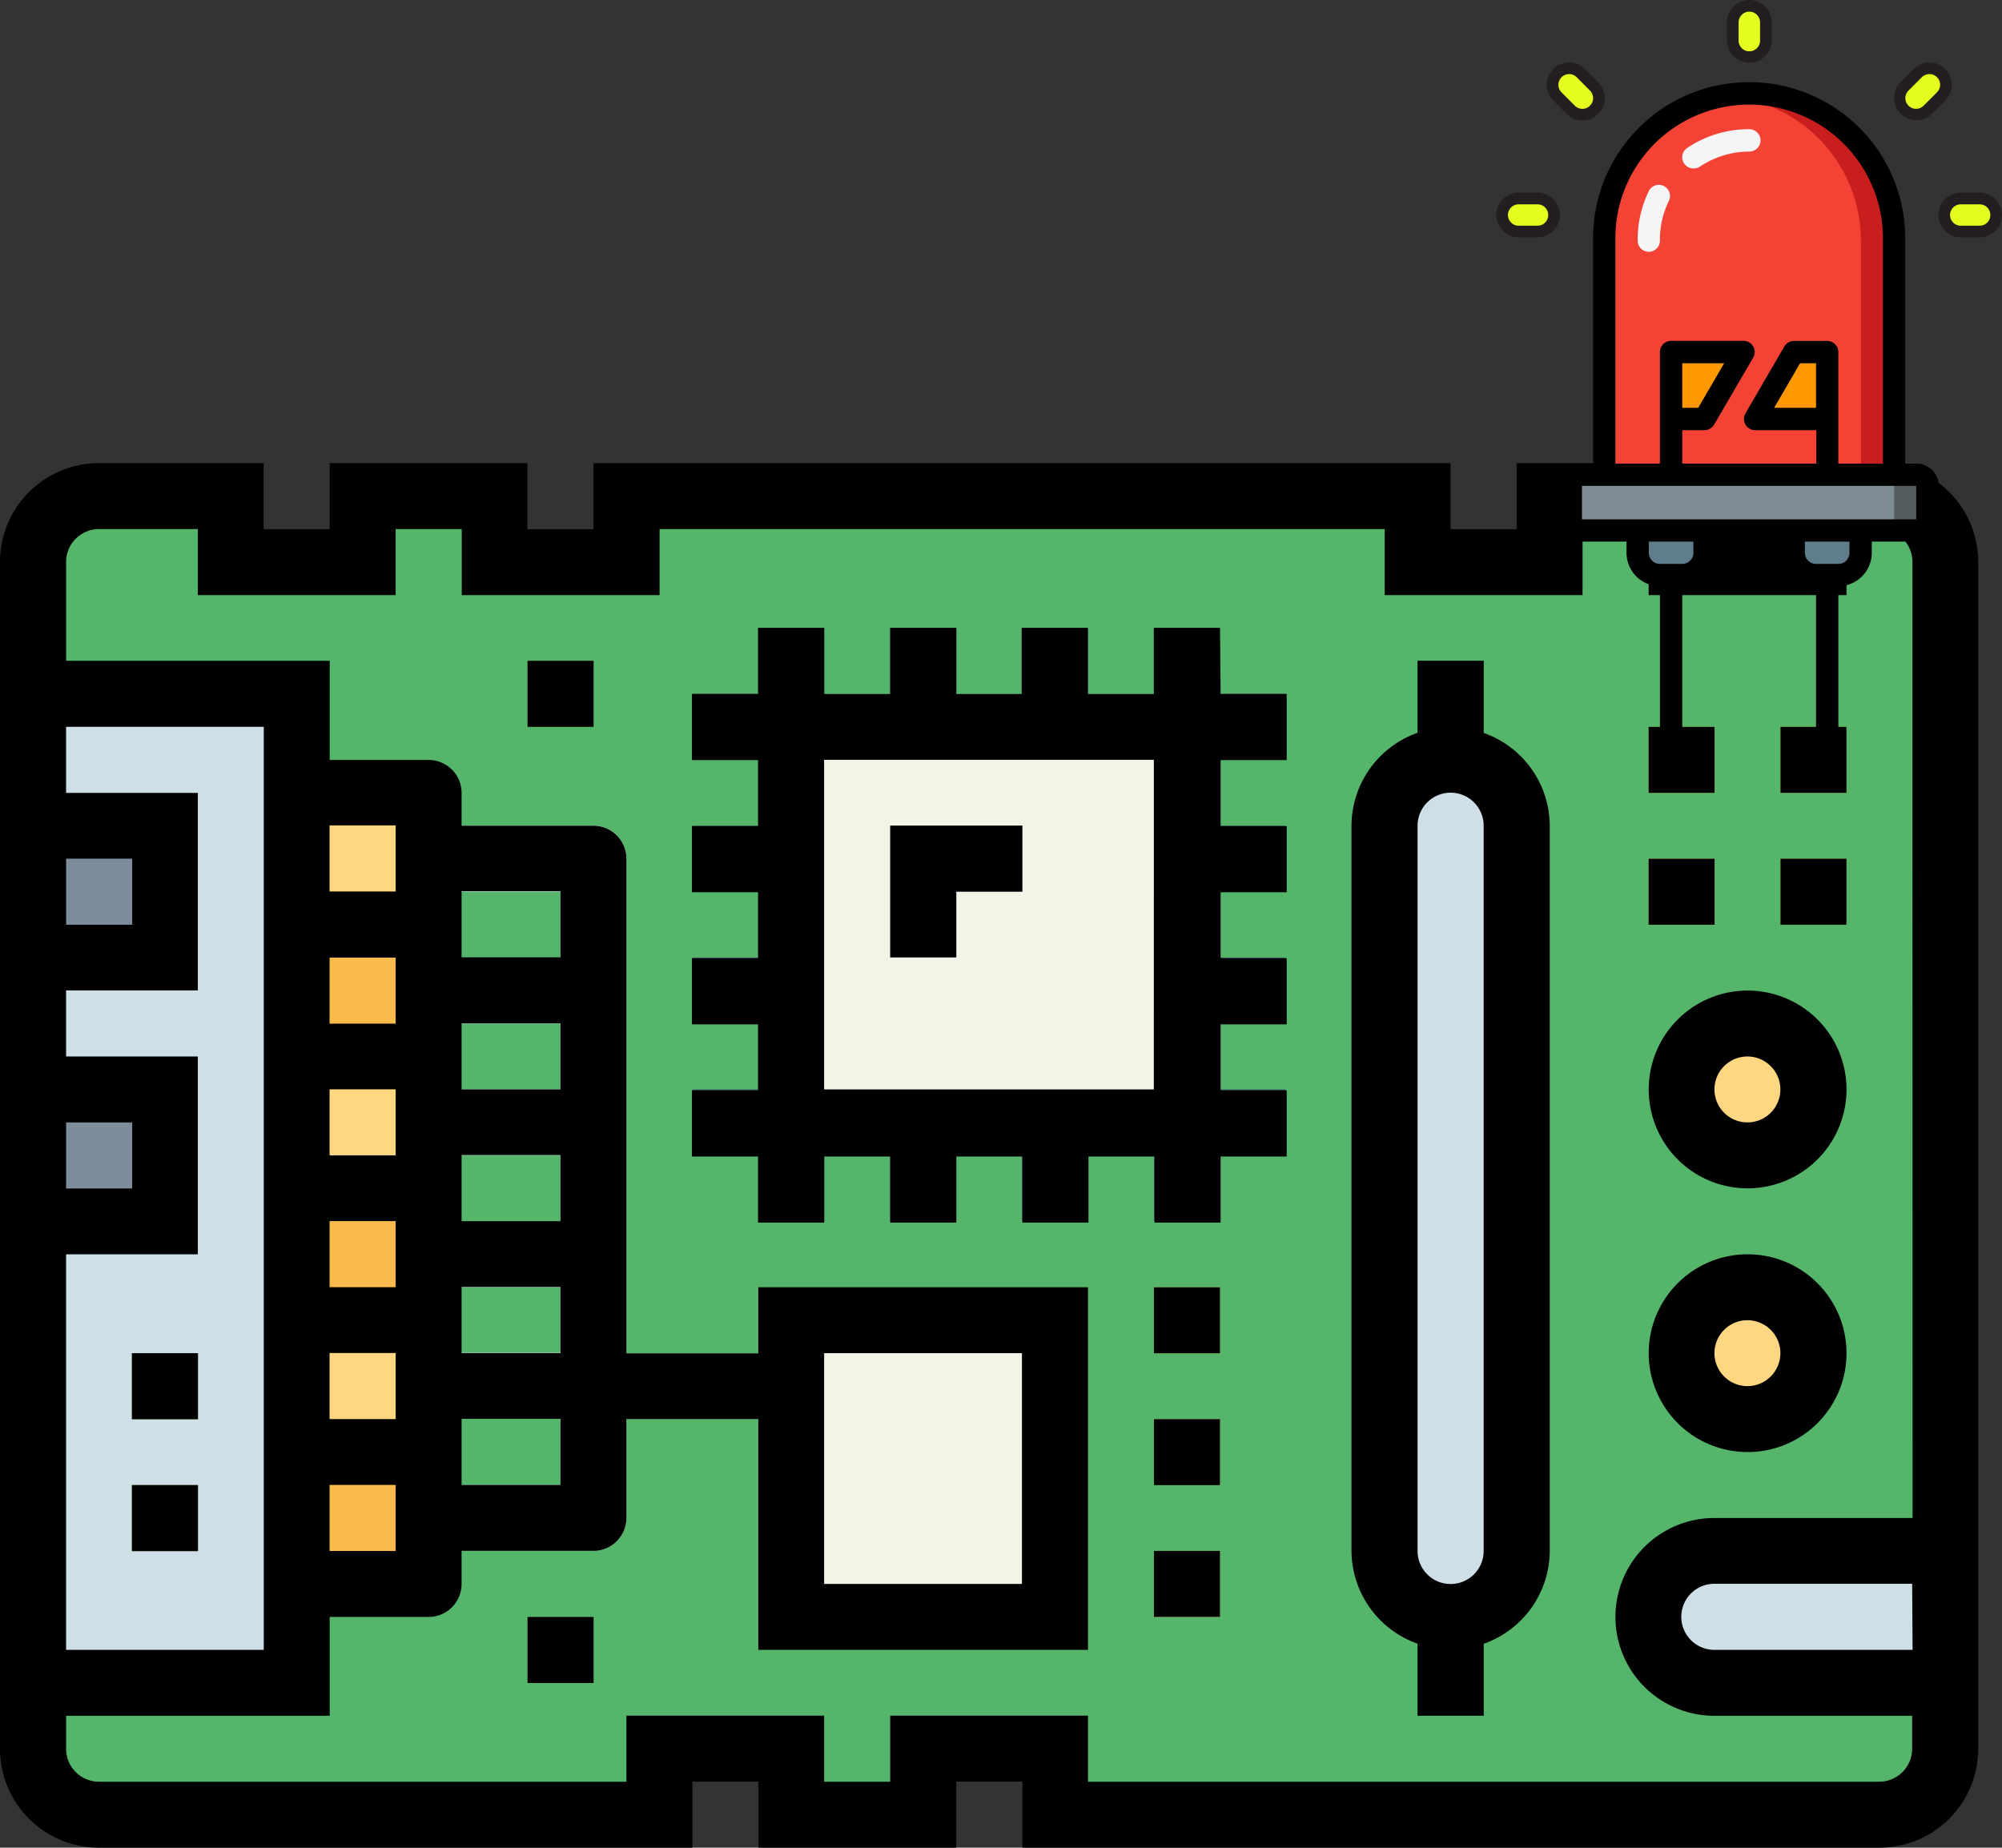 <svg xmlns="http://www.w3.org/2000/svg" viewBox="0 0 515 475.36"><rect x="0" y="0" width="515" height="475.36" fill="#333333" stroke="none"/><defs><style>.cls-1{fill:#55b56a;}.cls-2{fill:#cfdfe8;}.cls-3{fill:#ffd782;}.cls-4{fill:#f9bb4b;}.cls-5{fill:#394d5c;}.cls-6{fill:#f4f4e6;}.cls-7{fill:#fcf05a;}.cls-8{fill:#8ec13f;}.cls-9{fill:#3d7c48;}.cls-10{fill:#7d8d9c;}.cls-11{fill:#aabece;}.cls-12{fill:#e4ff1f;}.cls-13{fill:#231f20;}.cls-14{fill:#f44335;}.cls-15{fill:#c81e1e;}.cls-16{fill:#ff9801;}.cls-17{fill:#f5f5f5;}.cls-18{fill:#607d8b;}.cls-19{fill:#7f8e94;}.cls-20{fill:#545c60;}</style></defs><g id="Layer_2" data-name="Layer 2"><g id="Layer_1-2" data-name="Layer 1"><g id="Filled_outline" data-name="Filled outline"><path class="cls-1" d="M466.47,127.63v17H432.55v-17H398.62v17H364.7v-17H161.14v17H127.22v-17H93.29v17H59.37v-17H25.44a17,17,0,0,0-17,17V449.92a17,17,0,0,0,17,17H169.63v-17h33.92v17h33.93v-17H271.4v17h212a17,17,0,0,0,17-17V144.59a17,17,0,0,0-17-17Z"/><path class="cls-2" d="M8.48,178.51H76.33V433H8.48Z"/><path class="cls-3" d="M76.33,204h33.93v33.92H76.33Z"/><path class="cls-4" d="M76.33,237.88h33.93v33.93H76.33Z"/><path class="cls-3" d="M76.33,271.81h33.93v33.92H76.33Z"/><path class="cls-4" d="M76.33,305.73h33.93v33.93H76.33Z"/><path class="cls-3" d="M76.33,339.66h33.93v33.92H76.33Z"/><path class="cls-4" d="M76.33,373.58h33.93v33.93H76.33Z"/><path class="cls-5" d="M195.07,161.55h17V187h-17Z"/><path class="cls-5" d="M229,161.55h17V187H229Z"/><path class="cls-5" d="M262.92,161.55h17V187h-17Z"/><path class="cls-5" d="M296.85,161.55h17V187h-17Z"/><path class="cls-5" d="M195.07,288.77h17v25.44h-17Z"/><path class="cls-5" d="M229,288.77h17v25.44H229Z"/><path class="cls-5" d="M262.92,288.77h17v25.44h-17Z"/><path class="cls-5" d="M296.85,288.77h17v25.44h-17Z"/><path class="cls-5" d="M178.11,178.51h25.44v17H178.11Z"/><path class="cls-5" d="M178.11,212.44h25.44v17H178.11Z"/><path class="cls-5" d="M178.11,246.36h25.44v17H178.11Z"/><path class="cls-5" d="M178.11,280.29h25.44v17H178.11Z"/><path class="cls-5" d="M305.33,178.51h25.44v17H305.33Z"/><path class="cls-5" d="M305.33,212.44h25.44v17H305.33Z"/><path class="cls-5" d="M305.33,246.36h25.44v17H305.33Z"/><path class="cls-5" d="M305.33,280.29h25.44v17H305.33Z"/><path class="cls-2" d="M203.55,365.1H152.66a8.48,8.48,0,0,1-8.48-8.48V229.4H110.26v-17h42.4a8.48,8.48,0,0,1,8.48,8.48V348.14h42.41Z"/><path class="cls-2" d="M110.26,246.36h42.4v17h-42.4Z"/><path class="cls-2" d="M110.26,280.29h42.4v17h-42.4Z"/><path class="cls-2" d="M110.26,314.21h42.4v17h-42.4Z"/><path class="cls-2" d="M152.66,399h-42.4v-17h33.92v-17H110.26v-17h42.4a8.48,8.48,0,0,1,8.48,8.48v33.93A8.48,8.48,0,0,1,152.66,399Z"/><path class="cls-6" d="M203.55,339.66H271.4V416H203.55Z"/><path class="cls-2" d="M373.18,195.48h0a17,17,0,0,1,17,17V399a17,17,0,0,1-17,17h0a17,17,0,0,1-17-17V212.44A17,17,0,0,1,373.18,195.48Z"/><path class="cls-7" d="M296.85,331.18h17v17h-17Z"/><path class="cls-7" d="M296.85,365.1h17v17h-17Z"/><path class="cls-7" d="M296.85,399h17v17h-17Z"/><path class="cls-8" d="M135.7,170h17v17h-17Z"/><path class="cls-8" d="M135.7,416h17v17h-17Z"/><path class="cls-9" d="M364.7,170h17v25.45h-17Z"/><path class="cls-2" d="M441,399H500.4V433H441A17,17,0,0,1,441,399Z"/><path class="cls-9" d="M364.7,416h17v25.44h-17Z"/><path class="cls-10" d="M8.48,212.44H42.41v33.92H8.48Z"/><path class="cls-10" d="M8.48,280.29H42.41v33.92H8.48Z"/><path class="cls-8" d="M33.93,348.14h17v17h-17Z"/><path class="cls-8" d="M33.93,382.07h17v17h-17Z"/><circle class="cls-3" cx="449.51" cy="348.14" r="16.96"/><circle class="cls-3" cx="449.51" cy="280.29" r="16.96"/><path class="cls-7" d="M424.07,220.92h17v17h-17Z"/><path class="cls-7" d="M458,220.92h17v17H458Z"/><path class="cls-7" d="M458,187h17v17H458Z"/><path class="cls-7" d="M424.07,187h17v17h-17Z"/><path class="cls-6" d="M203.55,187H305.33V288.77H203.55Z"/><path class="cls-11" d="M246,246.36H229V212.44h33.92v17H246Z"/><path d="M483.43,119.15H458v17H441v-17H390.14v17h-17v-17H152.66v17h-17v-17H84.81v17h-17v-17H25.44A25.44,25.44,0,0,0,0,144.59V449.92a25.44,25.44,0,0,0,25.44,25.44H178.11v-17h17v17H246v-17h17v17H483.43a25.44,25.44,0,0,0,25.45-25.44V144.59A25.44,25.44,0,0,0,483.43,119.15ZM17,220.92h17v17H17Zm0,67.85h17v17H17Zm0,33.93H50.89V271.81H17v-17H50.89V204H17V187H67.85V424.47H17Zm475,101.77H441a8.48,8.48,0,1,1,0-17h50.89Zm0-33.92H441a25.44,25.44,0,1,0,0,50.88h50.89v8.49a8.49,8.49,0,0,1-8.49,8.48H279.88v-17H229v17H212v-17H161.14v17H25.44A8.48,8.48,0,0,1,17,449.92v-8.49H84.81V416h25.45a8.48,8.48,0,0,0,8.48-8.48V399h33.92a8.48,8.48,0,0,0,8.48-8.48V365.1h33.93v59.37h84.81V331.18H195.07v17H161.14V220.92a8.48,8.48,0,0,0-8.48-8.48H118.74V204a8.48,8.48,0,0,0-8.48-8.48H84.81V170H17V144.59a8.48,8.48,0,0,1,8.48-8.48H50.89v17h50.89v-17h17v17h50.89v-17H356.21v17H407.1v-17h17v17H475v-17h8.48a8.48,8.48,0,0,1,8.49,8.48ZM101.78,246.36v17h-17v-17Zm-17-17v-17h17v17Zm17,50.89v17h-17v-17Zm0,33.92v17h-17v-17Zm0,33.93v17h-17v-17Zm0,33.93v17h-17v-17Zm42.4-118.74v17H118.74v-17Zm-25.44-17v-17h25.44v17Zm25.44,50.89v17H118.74v-17Zm0,33.93v17H118.74v-17Zm0,33.92v17H118.74v-17ZM212,407.51V348.14h50.89v59.37Z"/><path d="M313.81,161.55h-17v17h-17v-17h-17v17H246v-17H229v17H212v-17h-17v17h-17v17h17v17h-17v17h17v17h-17v17h17v17h-17v17h17v17h17v-17h17v17h17v-17h17v17h17v-17h17v17h17v-17h17v-17h-17v-17h17v-17h-17v-17h17v-17h-17v-17h17v-17h-17Zm-17,118.74H212V195.48h84.82Z"/><path d="M246,229.4h17v-17H229v33.92h17Z"/><path d="M381.66,188.56V170h-17v18.53a25.46,25.46,0,0,0-17,23.88V399a25.46,25.46,0,0,0,17,23.88v18.52h17V422.91a25.43,25.43,0,0,0,17-23.88V212.44A25.43,25.43,0,0,0,381.66,188.56Zm0,210.47a8.48,8.48,0,0,1-17,0V212.44a8.48,8.48,0,0,1,17,0Z"/><path d="M296.85,331.18h17v17h-17Z"/><path d="M296.85,365.1h17v17h-17Z"/><path d="M296.85,399h17v17h-17Z"/><path d="M135.7,170h17v17h-17Z"/><path d="M135.7,416h17v17h-17Z"/><path d="M33.93,348.14h17v17h-17Z"/><path d="M33.93,382.07h17v17h-17Z"/><path d="M449.51,322.7A25.44,25.44,0,1,0,475,348.14,25.44,25.44,0,0,0,449.51,322.7Zm0,33.92a8.48,8.48,0,1,1,8.48-8.48A8.48,8.48,0,0,1,449.51,356.62Z"/><path d="M449.51,254.85A25.44,25.44,0,1,0,475,280.29,25.44,25.44,0,0,0,449.51,254.85Zm0,33.92a8.48,8.48,0,1,1,8.48-8.48A8.48,8.48,0,0,1,449.51,288.77Z"/><path d="M424.07,220.92h17v17h-17Z"/><path d="M458,220.92h17v17H458Z"/><path d="M458,187h17v17H458Z"/><path d="M424.07,187h17v17h-17Z"/></g><path class="cls-12" d="M450,14.86a4.26,4.26,0,0,1-4.25-4.25V5.75a4.26,4.26,0,0,1,8.51,0v4.86A4.26,4.26,0,0,1,450,14.86Z"/><path class="cls-13" d="M450,3a2.76,2.76,0,0,1,2.76,2.75v4.86a2.76,2.76,0,0,1-5.51,0V5.75A2.75,2.75,0,0,1,450,3m0-3a5.76,5.76,0,0,0-5.75,5.75v4.86a5.76,5.76,0,0,0,11.51,0V5.75A5.76,5.76,0,0,0,450,0Z"/><path class="cls-12" d="M492.84,29.49a4.24,4.24,0,0,1-3-7.25l3.43-3.44a4.26,4.26,0,0,1,7.26,3,4.27,4.27,0,0,1-1.25,3l-3.43,3.43A4.23,4.23,0,0,1,492.84,29.49Z"/><path class="cls-13" d="M496.27,19.06a2.77,2.77,0,0,1,2,.8,2.74,2.74,0,0,1,0,3.89l-3.43,3.44a2.76,2.76,0,0,1-3.89,0,2.74,2.74,0,0,1,0-3.89l3.43-3.44a2.77,2.77,0,0,1,1.94-.8m0-3a5.72,5.72,0,0,0-4.06,1.68l-3.43,3.44a5.75,5.75,0,0,0,8.13,8.13l3.43-3.43a5.75,5.75,0,0,0-4.07-9.82Z"/><path class="cls-12" d="M390.66,59.57a4.25,4.25,0,0,1,0-8.5h4.85a4.25,4.25,0,1,1,0,8.5Z"/><path class="cls-13" d="M395.52,52.57a2.75,2.75,0,0,1,0,5.5h-4.86a2.75,2.75,0,0,1,0-5.5h4.86m0-3h-4.86a5.75,5.75,0,0,0,0,11.5h4.86a5.75,5.75,0,0,0,0-11.5Z"/><path class="cls-12" d="M504.39,59.57a4.25,4.25,0,0,1,0-8.5h4.86a4.25,4.25,0,0,1,0,8.5Z"/><path class="cls-13" d="M509.25,52.57a2.75,2.75,0,0,1,0,5.5h-4.86a2.75,2.75,0,0,1,0-5.5h4.86m0-3h-4.86a5.75,5.75,0,0,0,0,11.5h4.86a5.75,5.75,0,0,0,0-11.5Z"/><path class="cls-12" d="M407.07,29.49a4.23,4.23,0,0,1-3-1.24l-3.43-3.44a4.25,4.25,0,0,1,6-6l3.43,3.44a4.25,4.25,0,0,1-3,7.25Z"/><path class="cls-13" d="M403.63,19.06a2.77,2.77,0,0,1,1.95.8L409,23.3A2.75,2.75,0,0,1,407.07,28a2.77,2.77,0,0,1-1.95-.8l-3.43-3.44a2.75,2.75,0,0,1,1.94-4.69m0-3a5.75,5.75,0,0,0-4.06,9.82L403,29.31a5.75,5.75,0,1,0,8.13-8.14l-3.43-3.43a5.74,5.74,0,0,0-4.07-1.68Z"/><g id="Page-1"><g id="_003---LED" data-name="003---LED"><g id="Icons"><path id="Shape" class="cls-14" d="M476.31,35.56a37.29,37.29,0,0,0-63.64,26.36v60.22h74.56V61.92A37.28,37.28,0,0,0,476.31,35.56Z"/><path id="Shape-2" data-name="Shape" class="cls-15" d="M476.31,35.56A37.28,37.28,0,0,0,450,24.64a41.33,41.33,0,0,0-4.3.25,37.28,37.28,0,0,1,33,37v60.22h8.6V61.92A37.28,37.28,0,0,0,476.31,35.56Z"/><path id="Shape-3" data-name="Shape" class="cls-16" d="M470,107.8H451.39l10-17.21H470Z"/><path id="Shape-4" data-name="Shape" class="cls-17" d="M435.62,43.33A2.87,2.87,0,0,1,434,38.08,28.37,28.37,0,0,1,450,33.24,2.87,2.87,0,1,1,450,39a22.92,22.92,0,0,0-12.73,3.88A2.92,2.92,0,0,1,435.62,43.33Z"/><path id="Shape-5" data-name="Shape" class="cls-17" d="M424.15,64.78a2.86,2.86,0,0,1-2.87-2.86,28.4,28.4,0,0,1,2.87-12.77,2.84,2.84,0,0,1,1.66-1.45,2.92,2.92,0,0,1,2.21.16,2.87,2.87,0,0,1,1.43,1.68,2.83,2.83,0,0,1-.17,2.19A22.75,22.75,0,0,0,427,61.92a2.87,2.87,0,0,1-2.86,2.86Z"/><path id="Shape-6" data-name="Shape" class="cls-18" d="M421.28,136.48h17.2v5.73a5.73,5.73,0,0,1-5.73,5.74H427a5.74,5.74,0,0,1-5.73-5.74Z"/><path id="Shape-7" data-name="Shape" class="cls-18" d="M461.43,136.48h17.2v5.73A5.74,5.74,0,0,1,472.9,148h-5.74a5.73,5.73,0,0,1-5.73-5.74Z"/><path id="Shape-8" data-name="Shape" class="cls-16" d="M448.52,90.59l-10,17.21h-8.6V90.59Z"/><rect id="Rectangle-path" class="cls-19" x="404.07" y="122.14" width="91.77" height="14.34" rx="2.87"/><path id="Shape-9" data-name="Shape" class="cls-20" d="M493,122.14h-8.6a2.86,2.86,0,0,1,2.86,2.86v8.61a2.87,2.87,0,0,1-2.86,2.87H493a2.88,2.88,0,0,0,2.87-2.87V125A2.87,2.87,0,0,0,493,122.14Z"/></g><g id="Layer_2-2" data-name="Layer 2"><path id="Shape-10" data-name="Shape" d="M406.94,139.34h11.47v2.87a8.6,8.6,0,0,0,8.6,8.6V191a2.87,2.87,0,1,0,5.74,0V150.81a8.6,8.6,0,0,0,8.6-8.6v-2.87h17.21v2.87a8.6,8.6,0,0,0,8.6,8.6V191a2.87,2.87,0,0,0,5.74,0V150.81a8.6,8.6,0,0,0,8.6-8.6v-2.87H493a5.73,5.73,0,0,0,5.74-5.73V125a5.74,5.74,0,0,0-5.74-5.73H490.1V61.92a40.15,40.15,0,1,0-80.29,0v57.35h-2.87A5.74,5.74,0,0,0,401.2,125v8.61A5.73,5.73,0,0,0,406.94,139.34Zm28.68,2.87a2.88,2.88,0,0,1-2.87,2.87H427a2.87,2.87,0,0,1-2.86-2.87v-2.87h11.47Zm40.14,0a2.87,2.87,0,0,1-2.86,2.87h-5.74a2.88,2.88,0,0,1-2.87-2.87v-2.87h11.47ZM415.54,61.92a34.42,34.42,0,1,1,68.83,0v57.35H472.9V90.59A2.88,2.88,0,0,0,470,87.72h-8.6A2.89,2.89,0,0,0,459,89.16l-10,17.2a2.88,2.88,0,0,0,2.47,4.31h15.77v8.6H432.75v-8.6h5.73a2.89,2.89,0,0,0,2.47-1.44L451,92a2.88,2.88,0,0,0-2.47-4.31H429.88A2.88,2.88,0,0,0,427,90.59v28.68H415.54Zm51.62,43H456.38l6.68-11.47h4.1Zm-34.41,0V93.46h10.78l-6.68,11.47ZM406.94,125h86v8.61h-86Z"/></g></g></g></g></g></svg>